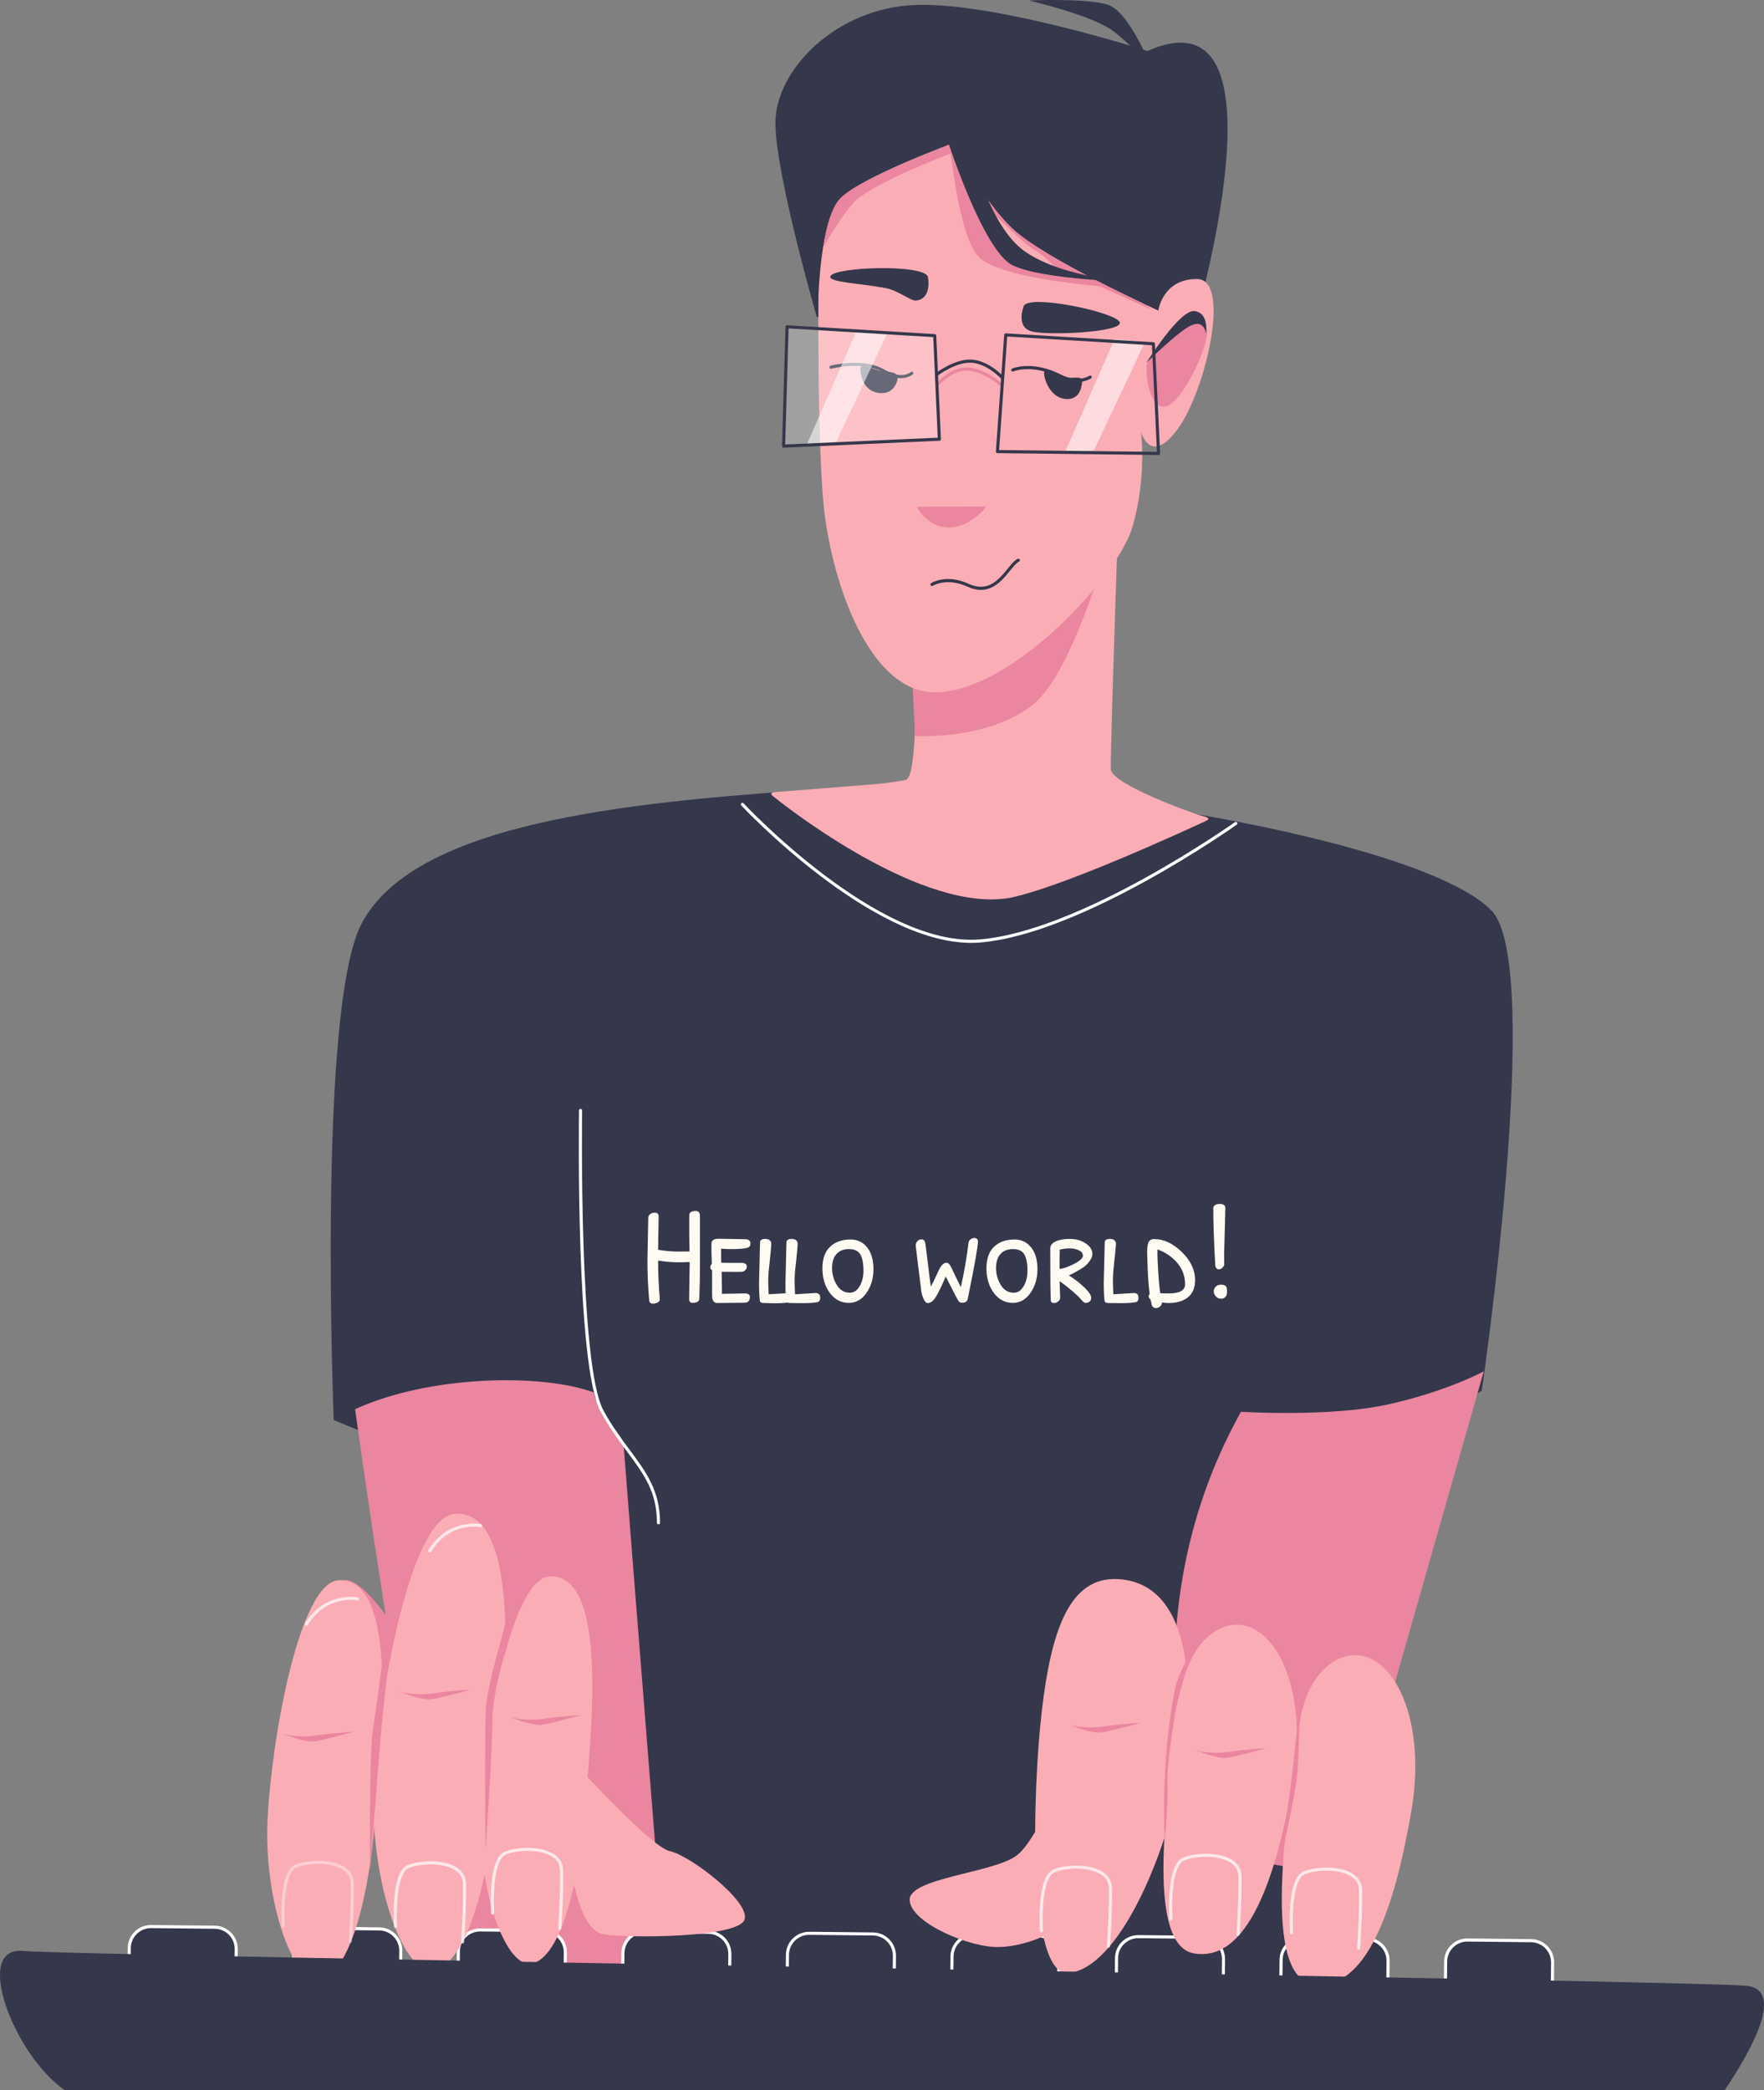 <?xml version="1.0" encoding="UTF-8"?>
<svg id="_Ñëîé_1" data-name="Ñëîé 1" xmlns="http://www.w3.org/2000/svg" viewBox="0 0 1049.33 1243.3">
  <rect x="0" y="0" width="1049.33" height="1243.3" fill="#808080" stroke="none"/>
  <defs>
    <style>
      .cls-1 {
        opacity: .73;
      }

      .cls-1, .cls-2, .cls-3, .cls-4 {
        isolation: isolate;
      }

      .cls-5 {
        fill: #35374b;
      }

      .cls-5, .cls-6, .cls-2, .cls-7, .cls-8, .cls-4, .cls-9 {
        stroke-width: 0px;
      }

      .cls-6 {
        fill: #ea869f;
      }

      .cls-2 {
        opacity: .56;
      }

      .cls-2, .cls-7, .cls-4 {
        fill: #fff;
      }

      .cls-8 {
        fill: #fffbf3;
      }

      .cls-3 {
        opacity: .41;
      }

      .cls-4 {
        opacity: .25;
      }

      .cls-9 {
        fill: #fbadb5;
      }
    </style>
  </defs>
  <g id="Illustration">
    <path class="cls-6" d="M203.85,940.17c13.78-4.6,44.04,48.55,44.04,48.55l-32.74,54.9s-25.07-98.85-11.3-103.45Z"/>
    <path class="cls-5" d="M682.58,30.35S593.71,1.62,545.5,2.92c-48.21,1.31-84.96,39.14-84.24,71.23.72,32.1,24.63,114.4,24.63,114.4l151.04,18.27,72.29-9.19s61.8-206.46-26.64-167.29Z"/>
    <path class="cls-5" d="M881.44,827.18s37.24-252.81,5.81-285.49c-40.71-42.32-267.35-80.73-385.96-73.09-118.62,7.64-253.77,18.45-286.32,81.09-26.27,50.55-16.45,295.03-16.45,295.03l29.75,12.25,111.45-22.23,16.91,355.32,420.9-2.54,9.28-294.62,94.63-65.72Z"/>
    <path class="cls-6" d="M738.2,839.8s53.06,3.37,87.97-4.47c34.9-7.83,56.47-19.58,56.47-19.58l-85.64,300.2-80.83-14.05s-51.3-130.46,22.03-262.1Z"/>
    <path class="cls-6" d="M211.23,838.24s42.53,310.67,62,320.03c19.48,9.36,122.67,16.05,122.67,16.05,0,0-20.44-255.59-24.89-314.24-.58-7.71-14.07-16.36-18.01-31.87-31.04-11.26-97.27-10.24-141.76,10.04Z"/>
    <g>
      <g>
        <path class="cls-5" d="M89.93,1146.03l37.82.39c7.13.07,12.85,5.91,12.77,13.04l-.19,19.28c-.07,7.13-5.91,12.85-13.04,12.77l-37.82-.39c-7.13-.07-12.85-5.91-12.77-13.04l.19-19.28c.07-7.13,5.91-12.85,13.04-12.77Z"/>
        <path class="cls-7" d="M127.43,1192.44h-.15l-37.82-.39c-3.69-.04-7.15-1.51-9.74-4.15-2.58-2.64-3.99-6.13-3.95-9.82l.19-19.28c.04-3.69,1.51-7.15,4.15-9.74s6.11-3.99,9.82-3.95l37.82.39c3.69.04,7.15,1.51,9.74,4.15,2.58,2.64,3.99,6.13,3.95,9.82l-.19,19.28c-.04,3.69-1.51,7.15-4.15,9.74-2.6,2.55-6.03,3.95-9.67,3.95ZM89.79,1146.95c-3.15,0-6.13,1.21-8.38,3.42-2.29,2.24-3.57,5.24-3.6,8.44l-.19,19.28c-.03,3.2,1.18,6.22,3.42,8.51,2.24,2.29,5.24,3.56,8.44,3.6l37.82.39s.09,0,.13,0c3.15,0,6.13-1.21,8.38-3.42,2.29-2.24,3.57-5.24,3.6-8.44l.19-19.28c.03-3.2-1.18-6.22-3.42-8.51-2.24-2.29-5.24-3.56-8.44-3.6l-37.82-.39h0s-.09,0-.13,0Z"/>
      </g>
      <g>
        <path class="cls-5" d="M187.82,1147.03l37.81.39c7.13.07,12.85,5.91,12.78,13.04l-.2,19.28c-.07,7.13-5.91,12.85-13.04,12.78l-37.81-.39c-7.13-.07-12.85-5.91-12.78-13.04l.2-19.28c.07-7.13,5.91-12.85,13.04-12.78Z"/>
        <path class="cls-7" d="M225.29,1193.44h-.13l-37.81-.39c-7.62-.08-13.76-6.34-13.69-13.97l.2-19.29c.08-7.58,6.28-13.7,13.84-13.7.04,0,.08-.02.13,0l37.81.39c7.62.08,13.76,6.35,13.69,13.97l-.2,19.29c-.08,7.58-6.28,13.69-13.84,13.69ZM187.7,1147.95c-6.56,0-11.93,5.3-12,11.87l-.2,19.28c-.06,6.61,5.27,12.04,11.87,12.11l37.81.39s.07,0,.11,0c6.56,0,11.93-5.3,12-11.87l.2-19.28c.06-6.61-5.27-12.04-11.87-12.11l-37.81-.39s-.07,0-.11,0Z"/>
      </g>
      <g>
        <path class="cls-5" d="M285.69,1148.03l37.82.39c7.13.07,12.85,5.91,12.77,13.04l-.19,19.28c-.07,7.13-5.91,12.85-13.04,12.77l-37.82-.39c-7.13-.07-12.85-5.91-12.77-13.04l.19-19.28c.07-7.13,5.91-12.85,13.04-12.77Z"/>
        <path class="cls-7" d="M323.2,1194.44h-.15l-37.82-.39c-7.62-.08-13.76-6.35-13.68-13.97l.19-19.28c.08-7.58,6.27-13.69,13.83-13.69h.14l37.82.39c3.69.04,7.15,1.51,9.74,4.15,2.58,2.64,3.99,6.13,3.95,9.82l-.19,19.28c-.04,3.69-1.51,7.15-4.15,9.74-2.6,2.55-6.03,3.95-9.67,3.95ZM285.56,1148.95c-6.55,0-11.92,5.3-11.99,11.86l-.19,19.28c-.07,6.61,5.25,12.04,11.86,12.11l37.82.39c3.17.03,6.22-1.18,8.51-3.42,2.29-2.24,3.57-5.24,3.6-8.44l.19-19.28c.03-3.2-1.18-6.22-3.42-8.51-2.24-2.29-5.24-3.57-8.44-3.6l-37.82-.39s-.08,0-.12,0Z"/>
      </g>
      <g>
        <path class="cls-5" d="M481.46,1150.03l37.81.39c7.14.07,12.86,5.91,12.78,13.04l-.19,19.28c-.07,7.13-5.91,12.85-13.05,12.77l-37.81-.39c-7.13-.07-12.85-5.91-12.77-13.04l.19-19.28c.07-7.13,5.91-12.85,13.04-12.77Z"/>
        <path class="cls-7" d="M518.95,1196.44h-.14l-37.81-.39c-7.62-.08-13.76-6.35-13.68-13.97l.19-19.28c.04-3.69,1.51-7.15,4.15-9.73,2.64-2.59,6.13-3.94,9.82-3.95l37.81.39c3.7.04,7.16,1.51,9.74,4.15,2.59,2.64,3.99,6.13,3.95,9.82l-.19,19.28c-.08,7.58-6.27,13.69-13.84,13.69ZM481.32,1150.95c-3.15,0-6.13,1.21-8.38,3.42-2.29,2.24-3.57,5.24-3.6,8.44l-.19,19.28c-.07,6.61,5.25,12.04,11.86,12.11l37.81.39s.08,0,.12,0c6.56,0,11.93-5.3,12-11.86l.19-19.28c.03-3.2-1.18-6.22-3.42-8.51-2.24-2.29-5.24-3.57-8.45-3.6l-37.81-.39h0s-.09,0-.13,0Z"/>
      </g>
      <g>
        <path class="cls-5" d="M579.34,1151.03l37.81.39c7.13.07,12.85,5.91,12.77,13.04l-.19,19.28c-.07,7.13-5.91,12.85-13.04,12.78l-37.81-.39c-7.13-.07-12.86-5.91-12.78-13.04l.2-19.28c.07-7.13,5.91-12.85,13.04-12.78Z"/>
        <path class="cls-7" d="M616.82,1197.44h-.13l-37.81-.39c-7.63-.08-13.77-6.35-13.69-13.97l.2-19.28c.08-7.58,6.28-13.7,13.84-13.7.04,0,.07.02.13,0l37.81.39c3.69.04,7.15,1.51,9.74,4.15,2.58,2.64,3.99,6.13,3.95,9.82l-.19,19.28c-.08,7.58-6.28,13.7-13.84,13.7ZM579.23,1151.95c-6.56,0-11.93,5.3-12,11.87l-.2,19.28c-.07,6.61,5.26,12.04,11.87,12.11l37.81.39s.07,0,.11,0c6.56,0,11.93-5.3,12-11.87l.19-19.28c.03-3.2-1.18-6.22-3.42-8.51-2.24-2.29-5.24-3.57-8.44-3.6l-37.81-.39h0s-.07,0-.11,0Z"/>
      </g>
      <g>
        <path class="cls-5" d="M677.22,1152.03l37.81.39c7.14.07,12.86,5.91,12.78,13.04l-.2,19.28c-.06,7.13-5.9,12.85-13.04,12.77l-37.81-.39c-7.13-.07-12.85-5.91-12.77-13.04l.19-19.28c.07-7.13,5.91-12.85,13.04-12.77Z"/>
        <path class="cls-7" d="M714.71,1198.44h-.15l-37.81-.39c-3.69-.04-7.15-1.51-9.74-4.15-2.58-2.64-3.99-6.13-3.95-9.82l.19-19.28c.04-3.69,1.51-7.15,4.15-9.74,2.64-2.58,6.12-3.93,9.82-3.95l37.81.39c3.7.04,7.16,1.51,9.74,4.15,2.59,2.64,3.99,6.12,3.95,9.82l-.2,19.29c-.03,3.69-1.5,7.14-4.14,9.73-2.61,2.55-6.04,3.96-9.68,3.96ZM677.09,1152.95c-3.16,0-6.13,1.21-8.39,3.42-2.29,2.24-3.57,5.24-3.6,8.44l-.19,19.28c-.03,3.2,1.18,6.22,3.42,8.51,2.24,2.29,5.24,3.56,8.44,3.6l37.81.39s.09,0,.13,0c3.16,0,6.14-1.22,8.4-3.43,2.28-2.24,3.56-5.23,3.59-8.43l.2-19.29c.03-3.2-1.18-6.22-3.42-8.51-2.24-2.29-5.24-3.57-8.45-3.6l-37.81-.39s-.08,0-.13,0Z"/>
      </g>
      <g>
        <path class="cls-5" d="M775.11,1153.02l37.81.39c7.13.07,12.85,5.91,12.77,13.04l-.19,19.28c-.07,7.13-5.91,12.85-13.04,12.78l-37.81-.39c-7.14-.07-12.86-5.91-12.78-13.04l.2-19.28c.06-7.13,5.9-12.85,13.04-12.78Z"/>
        <path class="cls-7" d="M812.58,1199.44h-.13l-37.81-.39c-3.7-.04-7.16-1.51-9.74-4.15-2.59-2.64-3.99-6.13-3.95-9.82l.2-19.28c.07-7.58,6.27-13.7,13.85-13.7h.13l37.81.39c7.62.08,13.76,6.35,13.69,13.97l-.19,19.28c-.08,7.58-6.28,13.69-13.84,13.69ZM774.99,1153.94c-6.57,0-11.94,5.3-12,11.87l-.2,19.29c-.03,3.2,1.18,6.22,3.42,8.51,2.24,2.29,5.24,3.57,8.45,3.6l37.81.39s.07,0,.11,0c6.56,0,11.93-5.3,12-11.87l.19-19.28c.07-6.61-5.25-12.04-11.86-12.11l-37.81-.39s-.07,0-.11,0Z"/>
      </g>
      <g>
        <path class="cls-5" d="M872.99,1154.03l37.81.39c7.13.07,12.86,5.91,12.78,13.04l-.2,19.28c-.07,7.13-5.91,12.85-13.04,12.77l-37.81-.39c-7.13-.07-12.85-5.91-12.77-13.04l.19-19.28c.07-7.13,5.91-12.85,13.04-12.77Z"/>
        <path class="cls-7" d="M910.48,1200.43h-.15l-37.81-.39c-7.62-.08-13.76-6.35-13.68-13.97l.19-19.28c.04-3.69,1.51-7.15,4.15-9.74,2.6-2.55,6.03-3.95,9.67-3.95h.15l37.81.39c7.63.08,13.77,6.35,13.7,13.97l-.2,19.28c-.04,3.69-1.51,7.15-4.15,9.74-2.6,2.55-6.03,3.95-9.67,3.95ZM872.85,1154.95c-6.55,0-11.92,5.29-11.98,11.86l-.19,19.28c-.07,6.61,5.25,12.04,11.86,12.11l37.81.39c3.24.08,6.22-1.18,8.51-3.42,2.29-2.24,3.56-5.24,3.6-8.44l.2-19.28c.07-6.61-5.26-12.04-11.87-12.11l-37.81-.39h0s-.08,0-.13,0Z"/>
      </g>
      <g>
        <path class="cls-5" d="M383.58,1149.03l37.81.39c7.13.07,12.85,5.91,12.77,13.04l-.19,19.28c-.07,7.13-5.91,12.85-13.04,12.78l-37.81-.39c-7.13-.07-12.86-5.91-12.78-13.04l.2-19.28c.07-7.13,5.91-12.85,13.04-12.78Z"/>
        <path class="cls-7" d="M421.05,1195.44h-.13l-37.81-.39c-7.63-.08-13.77-6.35-13.69-13.97l.2-19.28c.08-7.62,6.35-13.72,13.97-13.69h0l37.81.39c7.62.08,13.76,6.35,13.68,13.97l-.19,19.28c-.08,7.58-6.28,13.69-13.84,13.69ZM383.46,1149.95c-6.56,0-11.93,5.3-12,11.87l-.2,19.28c-.07,6.61,5.26,12.04,11.87,12.11l37.81.39s.07,0,.11,0c6.56,0,11.93-5.3,12-11.87l.19-19.28c.07-6.61-5.25-12.04-11.86-12.11l-37.81-.39h0s-.07,0-.11,0Z"/>
      </g>
    </g>
    <path class="cls-9" d="M270.99,900.44c-27.06,1.08-45.9,108.84-48.56,163.01-2.65,54.17,17.68,115.64,37.73,107.93,20.05-7.7,31.71-60.28,35.52-108.77,3.8-48.48,17.16-163.85-24.69-162.18Z"/>
    <path class="cls-9" d="M201.59,940c-23.65.94-40.12,95.14-42.45,142.51-2.32,47.36,15.46,101.1,32.98,94.36,17.53-6.73,27.73-52.71,31.05-95.09,3.32-42.38,15-143.24-21.59-141.78Z"/>
    <path class="cls-9" d="M327.09,937.71c-22.96.92-38.95,92.36-41.2,138.34-2.26,45.97,15,98.13,32.02,91.6,17.01-6.54,26.91-51.16,30.14-92.31,3.22-41.14,14.56-139.05-20.96-137.63Z"/>
    <path class="cls-9" d="M665.35,939.36c-29.4-1.89-40.09,31.11-45.62,78.4-5.53,47.3-8.95,158.93,16.19,155.93,25.14-2.99,49.03-50.61,61.65-96.62,12.62-46,19.86-134.37-32.21-137.72Z"/>
    <path class="cls-9" d="M729.61,967.35s-22.66,4.52-27.38,42.72c-4.72,38.19-24.2,146.43,8.04,151.92,32.23,5.5,49.27-46,58.98-103.39,9.71-57.38-13.44-98.73-39.64-91.25Z"/>
    <path class="cls-9" d="M800.01,985.42s-22.66,4.52-27.38,42.71c-4.72,38.2-24.2,146.43,8.03,151.93,32.24,5.5,49.28-46,58.99-103.39,9.71-57.39-13.45-98.73-39.64-91.25Z"/>
    <path class="cls-5" d="M13.6,1160.52c-30.11-2.69-5.05,62.17,24.84,82.78h987.55c15.91-23.72,36.18-59.98,12.55-62.09-35.12-3.14-989.8-17.56-1024.94-20.69Z"/>
    <path class="cls-9" d="M541.1,302.34s9.42,158.94-2.26,161.57c-11.68,2.64-79.18,9.57-79.18,9.57,0,0,.02.02.06.05,2.52,2.05,82.93,67.07,137.1,61.1,0,0,19.7.19,120.75-46.37.37-.17,1.27-.6,1.26-1.14-.03-.94-2.84-1.56-3.27-1.66-5.72-1.39-54.81-19.16-54.81-27.98,0-23.48,5.77-187.62,5.77-187.62l-125.42,32.49Z"/>
    <path class="cls-6" d="M541.77,384.98l2.53,52.87s43.93,2.76,70.69-19.16c26.76-21.93,51.08-119.1,51.08-119.1l-124.3,85.38Z"/>
    <path class="cls-9" d="M486.86,176.29s-.84,96.03,3.86,130.84c6.49,47.98,29.03,103.71,64.27,104.66,45.6,1.24,109.98-68.65,118.63-98.22,8.65-29.57,5.13-56.59,5.13-56.59,0,0,5.57,20.65,22.03-2.08,16.46-22.72,31.83-88.86,11.27-88.93-20.55-.07-23.01,18.78-23.01,18.78,0,0-67.7-30.6-86.95-48.9-19.25-18.31-34.74-50.8-34.74-50.8,0,0-56.43,20.79-67.85,33.4-11.43,12.62-12.64,57.85-12.64,57.85Z"/>
    <path class="cls-5" d="M511.87,218.98c.32-3.59,9.21,1.55,12.81,1.87,3.59.31,9.67.29,9.35,3.89-.32,3.6-3.23,9.72-10.52,9.13-10.09-.82-11.96-11.28-11.64-14.88Z"/>
    <path class="cls-6" d="M545.32,301.47l41.41-.17s-8.78,12.06-21.84,12.48c-13.08.42-19.57-12.31-19.57-12.31Z"/>
    <path class="cls-5" d="M535.96,224.96c-2.72,0-6.2-.79-10.39-3.3-12.23-7.32-30.88-2.38-31.07-2.32-.49.13-1-.16-1.13-.65-.13-.49.16-1,.65-1.13.79-.21,19.6-5.2,32.5,2.52,9.82,5.88,15.02,1.45,15.24,1.25.38-.33.96-.3,1.3.07.34.38.31.95-.07,1.29-.16.14-2.57,2.26-7.03,2.26Z"/>
    <path class="cls-5" d="M621.11,221.41c.32-3.59,11.57,2.95,15.16,3.26,3.6.32,7.76-1.16,7.45,2.43-.32,3.6-1.65,11.39-10.65,10.13-8.62-1.21-12.29-12.22-11.96-15.82Z"/>
    <path class="cls-6" d="M710.14,187.36s-26.98,22.98-27.98,29.96c-1,6.98,2.42,29.1,12.93,23.83,10.51-5.26,25.15-39.22,22.78-45.23-2.36-6-7.74-8.56-7.74-8.56Z"/>
    <path class="cls-2" d="M509.69,196.59l-29.98,68.29,17.73-2.1,30.35-64.47-18.11-1.71Z"/>
    <path class="cls-5" d="M640.12,227.39c-2.5,0-5.34-.54-8.28-2.13-17.18-9.3-28.9-4.37-29.02-4.32-.46.21-1.01,0-1.21-.47-.2-.46,0-1.01.47-1.21.51-.22,12.61-5.37,30.64,4.39,7.89,4.28,15.01.06,15.31-.12.43-.26,1-.13,1.26.31.26.43.13,1-.3,1.26-.22.14-3.85,2.3-8.86,2.3Z"/>
    <path class="cls-2" d="M663.02,201.68l-29.97,68.29,17.72-2.1,30.35-64.47-18.11-1.72Z"/>
    <path class="cls-6" d="M595.2,229.58c-.22,0-.44-.08-.62-.24-.09-.08-8.66-7.77-18.03-8.85-9.21-1.05-17.67,8.28-17.76,8.37-.34.38-.92.41-1.3.07-.38-.34-.41-.92-.07-1.3.37-.41,9.19-10.15,19.34-8.98,9.97,1.14,18.7,8.98,19.06,9.31.38.34.4.92.06,1.3-.18.2-.43.3-.68.3Z"/>
    <path class="cls-5" d="M681.87,215.93s19.86-31.96,28.69-30.89c8.82,1.07,6.85,13.45,6.85,13.45,0,0-.87-8.38-8.65-5.02-7.77,3.37-26.89,22.46-26.89,22.46Z"/>
    <path class="cls-4" d="M468.2,194.38l87.83,5.28,2.76,61.58-92.66,4.14,2.07-71Z"/>
    <path class="cls-5" d="M689.19,270.65h-.01l-95.86-1.1c-.25,0-.5-.11-.67-.3-.17-.19-.26-.44-.24-.69l4.95-69.41c.04-.5.47-.88.97-.85l87.82,5.28c.47.03.84.41.86.88l3.09,65.23c.01.25-.08.5-.26.68-.17.18-.41.28-.66.28ZM594.32,267.72l93.91,1.07-3-63.43-86.09-5.17-4.82,67.53Z"/>
    <path class="cls-5" d="M551.97,164.65s2.74,13.15-7.14,14.12c-3.15.3-10.49-5.96-17.88-7.37-15.81-3.03-34.66-3.4-32.93-7.16,2.54-5.51,55.49-7.24,57.95.41Z"/>
    <path class="cls-5" d="M609.01,181.94s-5.02,12.45,4.52,15.15c9.55,2.7,54.11.58,52.59-5.29-1.53-5.87-53.32-16.95-57.11-9.86Z"/>
    <path class="cls-5" d="M583.52,350.92c-2.4,0-5.05-.57-8.01-1.93-12.29-5.65-20.56-.6-20.64-.55-.43.27-1,.14-1.27-.29-.27-.43-.15-1,.28-1.27.37-.23,9.15-5.66,22.4.43,11.49,5.29,17.89-2.57,23.03-8.88,2.17-2.66,4.04-4.96,6.04-6.01.45-.24,1.01-.06,1.24.39.24.45.06,1.01-.39,1.24-1.67.88-3.43,3.04-5.47,5.54-4.04,4.96-9.22,11.32-17.22,11.32Z"/>
    <path class="cls-7" d="M391.7,906.78h0c-.51,0-.92-.41-.92-.92.02-18.48-7.84-29.04-17.8-42.42-4.97-6.68-10.6-14.24-15.7-23.66-14.86-27.46-12.94-173.08-12.85-179.26,0-.5.42-.91.92-.91h.01c.51,0,.91.43.91.93-.02,1.51-2.01,151.32,12.63,178.36,5.03,9.3,10.62,16.81,15.56,23.44,9.76,13.11,18.18,24.43,18.16,43.52,0,.51-.41.92-.92.92Z"/>
    <path class="cls-7" d="M577.69,560.87c-60.21,0-135.96-80.93-136.74-81.77-.35-.37-.32-.96.05-1.3.37-.34.95-.32,1.3.05.8.86,80.23,85.74,140.25,80.99,60.23-4.73,151.12-69.11,152.04-69.76.41-.3.99-.2,1.28.22.3.41.2.99-.22,1.28-.91.65-92.22,65.32-152.96,70.1-1.65.13-3.33.19-5.01.19Z"/>
    <path class="cls-5" d="M685.06,40.93s-13.04-34.38-26.48-38.26c-13.44-3.88-46.64-2.39-46.64-2.39,0,0,38.17,8.81,50.58,18.43,12.41,9.61,22.54,22.22,22.54,22.22Z"/>
    <g class="cls-3">
      <path class="cls-7" d="M208.42,1155.77s-.04,0-.06,0c-.51-.03-.89-.47-.86-.98.01-.21,1.43-21.3,1.09-34.78-.08-3.3-1.69-5.96-4.78-7.9-7.64-4.81-21.47-3.85-27.64-1.08-7.17,3.22-7.33,26.05-6.78,34.57.03.51-.35.95-.86.98-.5.03-.94-.35-.98-.86-.08-1.3-1.94-31.97,7.86-36.37,6.54-2.94,21.23-3.93,29.38,1.2,3.59,2.26,5.54,5.51,5.64,9.42.34,13.57-1.08,34.74-1.1,34.95-.03.49-.44.86-.92.86Z"/>
    </g>
    <path class="cls-9" d="M636.37,1044.88s-17.91,48.29-31.48,58.79c-13.57,10.5-65.11,13.39-63.77,26.97,1.34,13.58,36.02,28.04,53.27,27.58,17.25-.45,45.3-10.92,48.86-30.06,3.56-19.15-6.87-83.29-6.87-83.29Z"/>
    <g class="cls-1">
      <path class="cls-7" d="M275.21,1156.06s-.04,0-.06,0c-.51-.03-.89-.47-.86-.98.01-.21,1.44-21.3,1.09-34.78-.08-3.3-1.69-5.96-4.77-7.9-7.64-4.81-21.47-3.85-27.64-1.08-7.17,3.22-7.33,26.05-6.78,34.58.03.51-.35.95-.86.98-.49.03-.94-.35-.98-.86-.08-1.3-1.94-31.97,7.86-36.38,6.53-2.94,21.22-3.93,29.37,1.2,3.59,2.26,5.53,5.51,5.63,9.42.35,13.57-1.08,34.74-1.1,34.95-.03.49-.44.86-.92.86Z"/>
    </g>
    <g class="cls-1">
      <path class="cls-7" d="M808.2,1159.79s-.04,0-.06,0c-.51-.04-.89-.47-.86-.98.01-.21,1.44-21.29,1.1-34.78-.08-3.31-1.69-5.96-4.78-7.91-7.64-4.8-21.47-3.85-27.64-1.08-7.17,3.22-7.33,26.05-6.78,34.57.03.51-.35.95-.86.98-.49.04-.95-.35-.98-.86-.08-1.3-1.94-31.97,7.86-36.37,6.53-2.94,21.22-3.93,29.38,1.2,3.59,2.26,5.54,5.51,5.64,9.42.34,13.57-1.09,34.74-1.11,34.95-.03.49-.44.86-.92.86Z"/>
    </g>
    <g class="cls-1">
      <path class="cls-7" d="M736.47,1151.57s-.04,0-.06,0c-.51-.04-.89-.47-.86-.98.01-.21,1.44-21.3,1.1-34.78-.08-3.3-1.69-5.96-4.78-7.9-7.64-4.81-21.48-3.85-27.64-1.08-7.17,3.22-7.33,26.06-6.78,34.58.03.51-.35.95-.86.98-.49.06-.95-.35-.98-.86-.08-1.3-1.94-31.98,7.86-36.38,6.53-2.94,21.22-3.93,29.38,1.2,3.59,2.26,5.54,5.51,5.64,9.42.34,13.57-1.09,34.74-1.11,34.95-.03.49-.44.86-.92.86Z"/>
    </g>
    <g class="cls-1">
      <path class="cls-7" d="M659.41,1158.61s-.04,0-.06,0c-.51-.03-.89-.47-.86-.98.01-.21,1.43-21.3,1.09-34.78-.08-3.3-1.69-5.96-4.78-7.9-7.64-4.81-21.47-3.85-27.64-1.08-7.17,3.22-7.33,26.06-6.78,34.59.03.51-.35.95-.86.98-.5.06-.94-.35-.98-.86-.08-1.3-1.94-31.98,7.86-36.38,6.54-2.93,21.23-3.92,29.38,1.2,3.59,2.26,5.54,5.51,5.63,9.41.34,13.57-1.08,34.74-1.1,34.95-.03.49-.44.86-.92.86Z"/>
    </g>
    <g class="cls-1">
      <path class="cls-7" d="M332.97,1148.06s-.04,0-.06,0c-.51-.04-.89-.47-.86-.98.01-.21,1.44-21.3,1.09-34.78-.08-3.3-1.69-5.96-4.77-7.9-7.64-4.81-21.48-3.86-27.65-1.08-7.17,3.22-7.32,26.06-6.78,34.58.03.51-.35.94-.86.98-.51.05-.94-.35-.98-.86-.08-1.3-1.93-31.98,7.86-36.38,6.54-2.93,21.23-3.93,29.39,1.21,3.58,2.26,5.53,5.51,5.63,9.41.35,13.57-1.08,34.74-1.1,34.95-.03.49-.44.86-.92.86Z"/>
    </g>
    <path class="cls-9" d="M337.27,1043.84s49.5,54.99,61.16,57.31c11.66,2.32,48.31,30.15,44.44,40.81-3.87,10.66-67.25,11.08-83.58,8.73-16.33-2.34-20.56-45.17-22.44-55.47-1.89-10.3.42-51.38.42-51.38Z"/>
    <g class="cls-1">
      <path class="cls-7" d="M255.65,923.44c-.17,0-.33-.05-.49-.14-.43-.27-.56-.84-.29-1.27,11.91-19.11,31.09-15.46,31.28-15.42.5.1.82.59.72,1.08-.1.5-.59.82-1.08.72-.74-.14-18.14-3.41-29.35,14.59-.17.28-.47.43-.78.43Z"/>
    </g>
    <g class="cls-1">
      <path class="cls-7" d="M182.27,967.03c-.17,0-.34-.05-.49-.14-.43-.27-.56-.84-.29-1.27,11.91-19.1,31.09-15.45,31.28-15.42.5.1.82.59.72,1.08-.1.5-.59.82-1.08.72-.74-.15-18.14-3.4-29.35,14.59-.17.28-.48.43-.78.43Z"/>
    </g>
    <path class="cls-6" d="M301.45,980.19s-8.63,25.52-8.63,44.81-4.07,75.91-4.07,75.91c0,0-.51-69.06.26-84.04.76-14.98,11.17-47.23,12.44-55.35,1.27-8.12,0,18.66,0,18.66Z"/>
    <path class="cls-6" d="M231.33,986.51s-3.37,28.94-5.08,49.16c-1.63,19.22-6.08,77.34-6.08,77.34,0,0-.65-68.59,1.58-83.42,2.84-18.81,6.69-49.4,7.96-57.52,1.27-8.12,1.62,14.44,1.62,14.44Z"/>
    <path class="cls-6" d="M303.71,1021.53s8.83,2.55,19.81.9c10.97-1.64,22.19-2.17,22.19-2.17,0,0-18.19,5.06-23.64,5.76-5.45.7-18.35-4.49-18.35-4.49Z"/>
    <path class="cls-6" d="M636.5,1026.12s8.83,2.55,19.81.9c10.98-1.65,22.19-2.17,22.19-2.17,0,0-18.18,5.06-23.64,5.76-5.45.7-18.35-4.48-18.35-4.48Z"/>
    <path class="cls-6" d="M711.34,1041.19s8.83,2.55,19.81.91c10.97-1.65,22.19-2.17,22.19-2.17,0,0-18.19,5.05-23.64,5.75-5.46.7-18.35-4.49-18.35-4.49Z"/>
    <path class="cls-6" d="M238,1006.39s8.83,2.54,19.81.9c10.98-1.65,22.19-2.17,22.19-2.17,0,0-18.18,5.05-23.64,5.75-5.45.7-18.35-4.48-18.35-4.48Z"/>
    <path class="cls-6" d="M168.45,1031.43s8.83,2.55,19.81.9c10.97-1.64,22.19-2.17,22.19-2.17,0,0-18.19,5.06-23.64,5.76-5.45.7-18.35-4.49-18.35-4.49Z"/>
    <path class="cls-6" d="M709.92,980.73s-8.71,24.81-11.05,39.56c-2.35,14.75-4.86,32.03-4.39,42.3.46,10.26-1.63,32.69-1.63,32.69,0,0-2.81-46.22,6.17-90.85,2-9.94,10.9-23.7,10.9-23.7Z"/>
    <path class="cls-6" d="M773.27,1011.84s-.47,27.8-1.43,41.83c-.95,14.03-10.93,56.08-10.93,56.08,0,0,6.66-43.49,8.32-59.18,1.67-15.68,4.04-38.73,4.04-38.73Z"/>
    <path class="cls-6" d="M567.38,85.02s-56.45,20.8-67.88,33.42c-4.97,5.5-7.95,17.18-9.79,28.62,5.3-9.01,12.04-19.86,18.16-26.62,9.69-10.68,52.54-27.2,57.64-29.16,2.85,22.46,8.16,54.14,17.35,62.18,14.34,12.52,71,16.73,71,16.73l32,14.33-6.14-4.18c-18.61-8.76-62.5-30.12-77.63-44.51-8.64-8.21-16.24-19.17-22.3-28.89l-1.47,7.79s29.94,29.98,37.26,34.14c7.31,4.16,16.64,14.64,16.64,14.64,0,0-27.13-9.44-35.21-13.13-5.69-2.61-21.01-36.24-29.02-60.13,0,0,.49-.22.49-.22l.72-1.43c-.82-1.6-1.82-3.6-1.82-3.6Z"/>
    <path class="cls-5" d="M576.04,82.22s10.24,51.07,33.69,67.4c23.44,16.34,65.83,18.13,65.83,18.13,0,0-55.57-1.15-73.32-10.01-17.75-8.85-39.26-76.24-39.26-76.24l13.06.72Z"/>
    <path class="cls-5" d="M596.38,225.75c-.25,0-.51-.1-.69-.31-.08-.09-7.71-8.56-17.02-9.62-9.3-1.07-20.62,7.42-20.73,7.51-.4.31-.98.23-1.29-.18-.31-.4-.23-.98.18-1.29.49-.37,12.03-9.03,22.06-7.87,10.02,1.14,17.86,9.86,18.19,10.23.34.38.3.96-.08,1.3-.18.16-.39.23-.61.23Z"/>
    <g>
      <path class="cls-8" d="M391.5,743.44c4.3.71,8.24,1.07,11.82,1.07s5.87-.03,6.86-.08c-.11-4.19-.17-8.21-.17-12.07v-7.85c0-1.38.06-2.25.17-2.61.11-.36.47-.71,1.08-1.03.61-.33,1.48-.5,2.64-.5,1.66,0,2.48.99,2.48,2.97v29.27c0,6.07-.13,12.74-.41,20.01-.06,1.59-1.41,2.39-4.05,2.39-1.33,0-1.99-.8-1.99-2.39l.33-21.91c-1.76.11-4.17.17-7.23.17s-6.91-.33-11.54-.99c0,7.28.33,14.88.99,22.82.06.88-.33,1.56-1.16,2.03-.83.47-1.86.7-3.1.7s-1.92-.64-2.03-1.9c-.71-7.83-1.07-15.55-1.07-23.15l.5-25.8c0-1.1.41-1.92,1.23-2.44.83-.53,1.71-.79,2.65-.79,1.54,0,2.31.75,2.31,2.24l-.33,19.85Z"/>
      <path class="cls-8" d="M429.29,756.5l.17,10.83c0,1.44-.03,2.21-.08,2.32l14.3-.25c1.6.17,2.4.85,2.4,2.06,0,2.32-1.08,3.47-3.23,3.47l-16.2.17c-.99,0-1.72-.34-2.19-1.03-.47-.69-.73-1.42-.78-2.19-.06-.77-.08-1.63-.08-2.56v-13.73c-.72-.39-1.08-.96-1.08-1.73s.3-1.46.91-2.07c-.17-4.3-.25-8.21-.25-11.74,0-2.04,1.23-3.09,3.72-3.14h2.31l14.47.25h.08c1.77.22,2.65,1.05,2.65,2.49,0,1.1-.33,1.84-.99,2.23-1.44.77-4.88,1.16-10.33,1.16-2.04,0-4.08-.08-6.12-.25,0,4.95.03,7.75.08,8.35,2.15.06,6.36.08,12.65.08,1.7.21,2.56.99,2.56,2.31,0,.66-.28,1.3-.83,1.9-.55.61-1.14.96-1.78,1.04-.64.08-1.98.12-4.05.12s-4.83-.03-8.31-.08Z"/>
      <path class="cls-8" d="M461.21,775.26l-6.87-.17c-1.37,0-2.15-.41-2.31-1.23-.33-2.32-.5-5.93-.5-10.84l.58-23.97c0-1.38,1.05-2.07,3.14-2.07,1.05,0,1.91.25,2.57.75.65.5.99,1.19.99,2.07-.11,2.31-.39,5.51-.83,9.59-.65,5.35-.99,9.25-.99,11.7s.08,5.39.25,8.81l10.08-.58c-.06-1.38-.08-3.47-.08-6.29l.58-23.97c0-1.38,1.05-2.07,3.14-2.07,1.05,0,1.91.25,2.56.75.66.5.99,1.19.99,2.07-.11,2.31-.39,5.51-.83,9.59-.66,5.35-.99,9.25-.99,11.7s.08,5.39.25,8.81l12.23-.75c1.82,0,2.74.94,2.74,2.81,0,1.55-.58,2.42-1.74,2.64-2.48.39-5.27.58-8.35.58l-7.77-.08c-.66,0-1.18-.08-1.57-.25-2.27.28-4.69.41-7.28.41Z"/>
      <path class="cls-8" d="M505.94,737.31c4.08,0,7.37,1.57,9.88,4.72,2.51,3.14,3.76,7.44,3.76,12.9s-1.37,10.17-4.14,14.14c-2.75,3.97-6.25,5.95-10.5,5.95-4.63,0-8.41-1.98-11.33-5.95s-4.38-8.82-4.38-14.55,1.52-10.04,4.55-12.9c3.03-2.86,7.08-4.3,12.16-4.3ZM513.63,755.83c0-4.41-.64-7.64-1.91-9.72-1.26-2.06-3.5-3.09-6.69-3.09s-5.67.98-7.44,2.93c-1.77,1.96-2.64,4.74-2.64,8.35s.93,6.96,2.81,10.05c1.87,3.08,4.47,4.63,7.77,4.63,1.87,0,3.47-.8,4.8-2.4,2.2-2.75,3.31-6.34,3.31-10.75Z"/>
      <path class="cls-8" d="M544.71,740.95c0-.99.33-1.86.99-2.61.66-.74,1.49-1.11,2.49-1.11,1.15,0,1.9.75,2.23,2.24.28,1.87.77,5.81,1.49,11.82.71,6.01,1.32,10.7,1.81,14.06.94-1.71,1.89-3.63,2.86-5.75.97-2.13,1.67-3.63,2.11-4.51,1.37-2.64,2.84-3.96,4.38-3.96,1.15,0,2.31,1.4,3.47,4.21,3.03,6.4,4.71,9.84,5.04,10.34,2.16-9.82,3.67-18.66,4.55-26.54.06-.66.46-1.28,1.2-1.86.75-.58,1.45-.87,2.11-.87s1.22.18,1.66.54c.44.36.66.84.66,1.45,0,2.97-2.04,14.44-6.12,34.4-.33,1.43-1.48,2.15-3.47,2.15-.94,0-1.68-.47-2.23-1.4-1.05-1.82-2.39-4.37-4.02-7.65-1.62-3.28-2.74-5.47-3.34-6.58-2.38,5.57-4.32,9.6-5.83,12.07-1.52,2.49-3.13,3.72-4.83,3.72-.99,0-1.86-.88-2.61-2.64-.75-1.77-1.19-3.38-1.33-4.83-.14-1.46-1.23-10.35-3.27-26.67Z"/>
      <path class="cls-8" d="M603.5,737.31c4.08,0,7.37,1.57,9.88,4.72,2.5,3.14,3.76,7.44,3.76,12.9s-1.37,10.17-4.14,14.14c-2.75,3.97-6.25,5.95-10.5,5.95-4.63,0-8.41-1.98-11.33-5.95-2.92-3.97-4.38-8.82-4.38-14.55s1.52-10.04,4.55-12.9c3.03-2.86,7.08-4.3,12.16-4.3ZM611.19,755.83c0-4.41-.64-7.64-1.91-9.72-1.26-2.06-3.5-3.09-6.7-3.09s-5.67.98-7.44,2.93c-1.76,1.96-2.64,4.74-2.64,8.35s.94,6.96,2.81,10.05c1.88,3.08,4.47,4.63,7.77,4.63,1.88,0,3.47-.8,4.8-2.4,2.2-2.75,3.31-6.34,3.31-10.75Z"/>
      <path class="cls-8" d="M630.62,772.04c0,.83-.39,1.55-1.16,2.15-.77.61-1.63.91-2.56.91-1.22,0-1.82-.55-1.82-1.65-.22-2.6-.33-12.87-.33-30.84,0-1.77,1.07-3.14,3.19-4.14,2.12-.99,4.96-1.49,8.52-1.49s6.67.88,9.34,2.65c2.67,1.76,4.02,3.89,4.02,6.36,0,1.22-.53,2.56-1.57,4.05-1.05,1.48-2.16,2.66-3.35,3.51-1.18.86-2.87,1.89-5.08,3.1-2.2,1.22-3.55,1.88-4.05,1.99,3.47,2.2,6.57,4.6,9.26,7.19,2.7,2.59,4.05,4.62,4.05,6.11s-.66,2.45-1.99,2.89c-.39.11-.88.17-1.48.17s-1.38-.59-2.32-1.78c-.93-1.19-2.7-2.89-5.29-5.12-2.6-2.24-5.16-4.24-7.69-6,.11,4.4.22,7.69.33,9.84v.08ZM630.29,754.76c1.81,0,4.55-.9,8.19-2.69,3.64-1.8,5.53-3.46,5.7-5,0-1.49-.83-2.61-2.48-3.35-1.66-.75-3.39-1.11-5.21-1.11-2.09,0-4.14.25-6.12.75-.06,2.64-.08,6.45-.08,11.41Z"/>
      <path class="cls-8" d="M667.25,775.18l-7.86-.08c-1.38,0-2.15-.41-2.31-1.23-.33-2.32-.5-5.93-.5-10.84l.58-23.97c0-1.38,1.04-2.07,3.14-2.07,1.05,0,1.9.25,2.56.75.66.5.99,1.19.99,2.07-.11,2.31-.41,5.51-.91,9.59-.61,5.35-.91,9.25-.91,11.7s.08,5.39.25,8.81l12.24-.75c1.82,0,2.73.94,2.73,2.81,0,1.55-.57,2.42-1.73,2.64-2.49.39-5.24.58-8.27.58Z"/>
      <path class="cls-8" d="M684.36,772.95c-.71-.55-1.07-1.11-1.07-1.69s.19-1.12.58-1.61c-.55-4.25-.94-9.15-1.16-14.72-.22-5.57-.33-8.73-.33-9.47s.02-1.55.05-2.4c.02-.86.15-1.81.37-2.85.39-2.09,1.65-3.14,3.8-3.14,5.67,0,11.14,2.57,16.41,7.69,5.27,5.13,7.89,10.69,7.89,16.71,0,4.52-1.4,7.92-4.21,10.21-2.82,2.28-6.65,3.43-11.49,3.43-.94,0-2.27-.11-3.97-.33,0,.88-.36,1.66-1.08,2.32-.72.65-1.55.99-2.48.99-1.44,0-2.29-.71-2.57-2.15l-.75-2.97ZM688.58,743.19c-.06.6-.08,1.65-.08,3.14s.16,4.78.46,9.88c.3,5.09.7,9.44,1.2,13.02.44.11,2.15.17,5.13.17,6.45,0,9.67-1.82,9.67-5.46,0-4.63-1.47-8.77-4.42-12.41-2.96-3.64-6.93-6.42-11.95-8.34Z"/>
      <path class="cls-8" d="M728.93,718.21l-.75,28.2c0,3.03.03,5.01.08,5.95-.22.72-.64,1.35-1.28,1.91-.64.55-1.34.82-2.11.82s-1.41-.6-1.91-1.81c-.83-13.89-1.23-25.57-1.23-35.06.49-1.37,1.76-2.06,3.8-2.06s3.17.69,3.39,2.06ZM723.22,771.13c-.83-.99-1.23-1.98-1.23-2.97s.38-1.9,1.15-2.73c.77-.83,1.8-1.24,3.1-1.24s2.23.25,2.81.75c.58.5.87,1.57.87,3.22,0,2.92-1.21,4.38-3.64,4.38-1.21,0-2.23-.47-3.06-1.41Z"/>
    </g>
    <path class="cls-5" d="M466.12,266.3c-.24,0-.47-.09-.65-.26-.18-.18-.28-.43-.27-.68l2.07-71c0-.25.12-.48.3-.65.18-.17.41-.26.68-.24l87.83,5.28c.47.03.84.41.86.88l2.76,61.58c.01.24-.08.48-.24.66-.17.18-.39.29-.64.3l-92.66,4.14s-.03,0-.04,0ZM469.09,195.36l-2.02,69.05,90.75-4.05-2.68-59.83-86.05-5.17Z"/>
    <path class="cls-9" d="M461.83,471.11c-.66.04-2.79.16-3,1-.12.47.4,1,.85,1.38l46.22-1.92c6.31-1.82,12.62-3.64,18.94-5.46-34.63,2.78-59.58,4.78-63,5Z"/>
  </g>
</svg>